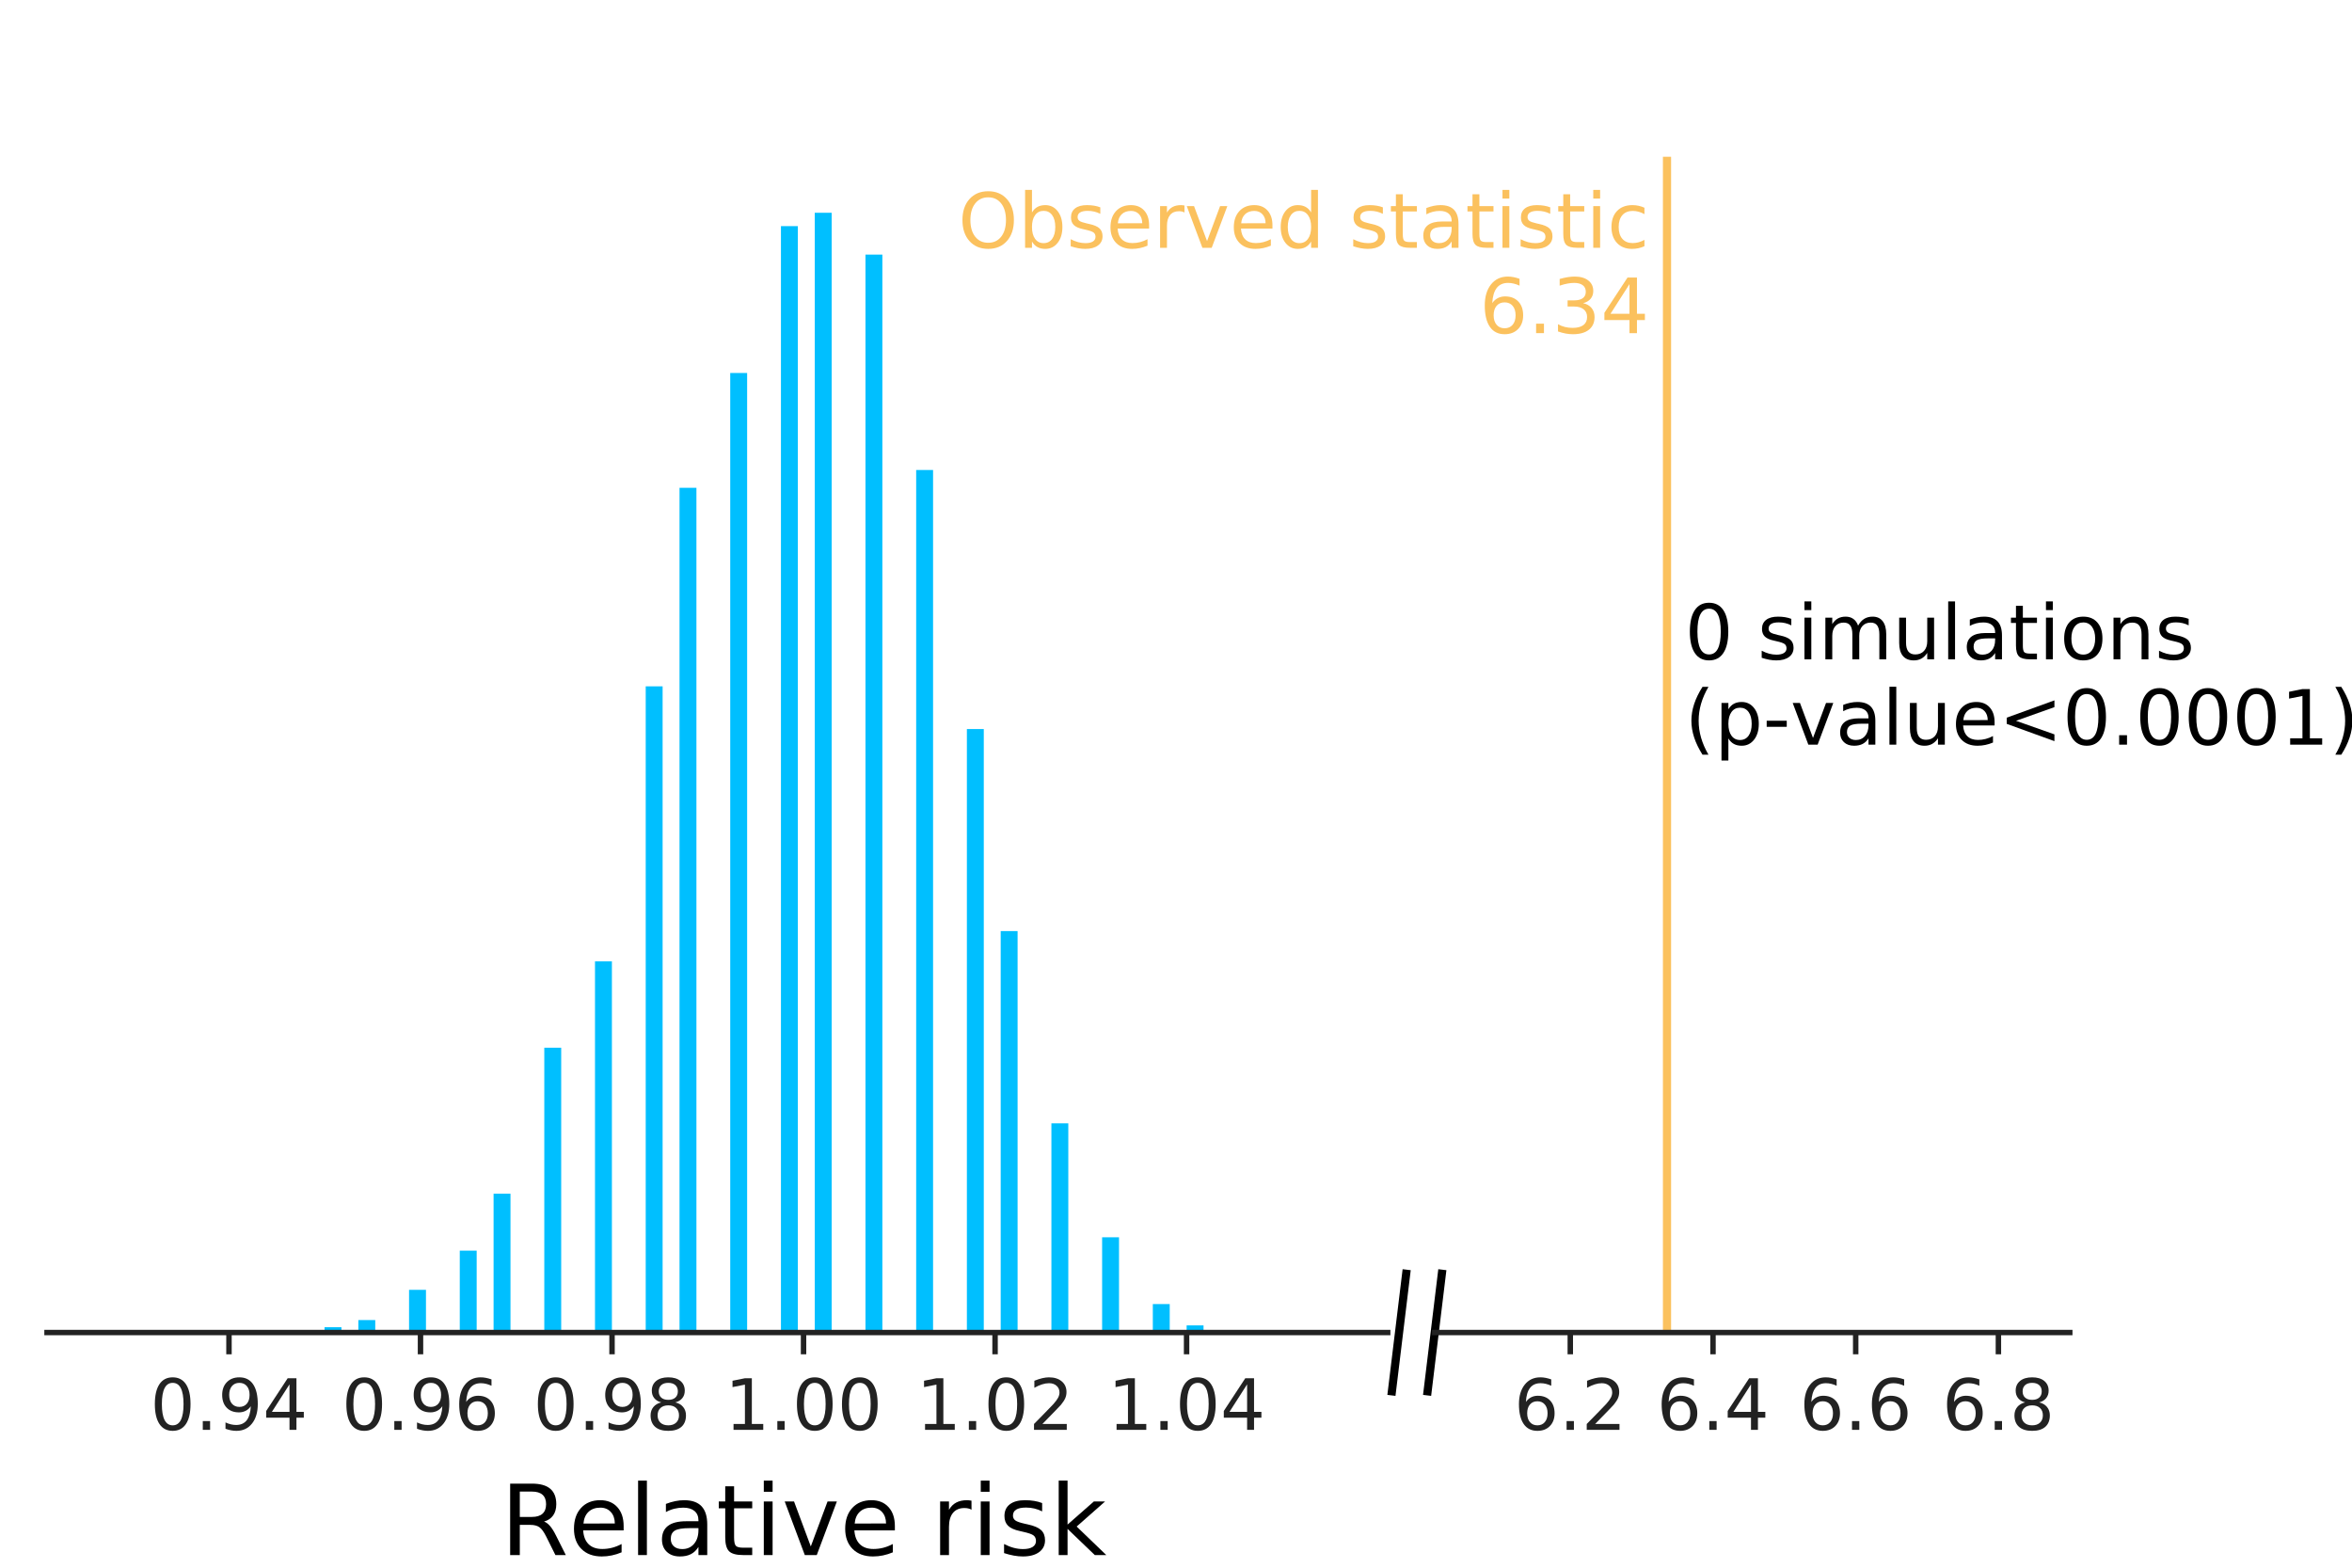 <?xml version="1.0" encoding="utf-8" standalone="no"?>
<!DOCTYPE svg PUBLIC "-//W3C//DTD SVG 1.1//EN"
  "http://www.w3.org/Graphics/SVG/1.1/DTD/svg11.dtd">
<!-- Created with matplotlib (http://matplotlib.org/) -->
<svg height="288pt" version="1.1" viewBox="0 0 432 288" width="432pt" xmlns="http://www.w3.org/2000/svg" xmlns:xlink="http://www.w3.org/1999/xlink">
 <defs>
  <style type="text/css">
*{stroke-linecap:butt;stroke-linejoin:round;}
  </style>
 </defs>
 <g id="figure_1">
  <g id="patch_1">
   <path d="M 0 288 
L 432 288 
L 432 0 
L 0 0 
z
" style="fill:none;"/>
  </g>
  <g id="axes_1">
   <g id="patch_2">
    <path d="M 8.64 244.8 
L 254.88 244.8 
L 254.88 28.8 
L 8.64 28.8 
z
" style="fill:none;"/>
   </g>
   <g id="patch_3">
    <path clip-path="url(#p87ab66e16a)" d="M 34.772 244.8 
L 37.877 244.8 
L 37.877 244.636 
L 34.772 244.636 
z
" style="fill:#00bfff;"/>
   </g>
   <g id="patch_4">
    <path clip-path="url(#p87ab66e16a)" d="M 37.877 244.8 
L 40.982 244.8 
L 40.982 244.8 
L 37.877 244.8 
z
" style="fill:#00bfff;"/>
   </g>
   <g id="patch_5">
    <path clip-path="url(#p87ab66e16a)" d="M 40.982 244.8 
L 44.086 244.8 
L 44.086 244.636 
L 40.982 244.636 
z
" style="fill:#00bfff;"/>
   </g>
   <g id="patch_6">
    <path clip-path="url(#p87ab66e16a)" d="M 44.086 244.8 
L 47.191 244.8 
L 47.191 244.8 
L 44.086 244.8 
z
" style="fill:#00bfff;"/>
   </g>
   <g id="patch_7">
    <path clip-path="url(#p87ab66e16a)" d="M 47.191 244.8 
L 50.296 244.8 
L 50.296 244.8 
L 47.191 244.8 
z
" style="fill:#00bfff;"/>
   </g>
   <g id="patch_8">
    <path clip-path="url(#p87ab66e16a)" d="M 50.296 244.8 
L 53.401 244.8 
L 53.401 244.8 
L 50.296 244.8 
z
" style="fill:#00bfff;"/>
   </g>
   <g id="patch_9">
    <path clip-path="url(#p87ab66e16a)" d="M 53.401 244.8 
L 56.505 244.8 
L 56.505 244.8 
L 53.401 244.8 
z
" style="fill:#00bfff;"/>
   </g>
   <g id="patch_10">
    <path clip-path="url(#p87ab66e16a)" d="M 56.505 244.8 
L 59.61 244.8 
L 59.61 244.8 
L 56.505 244.8 
z
" style="fill:#00bfff;"/>
   </g>
   <g id="patch_11">
    <path clip-path="url(#p87ab66e16a)" d="M 59.61 244.8 
L 62.715 244.8 
L 62.715 243.819 
L 59.61 243.819 
z
" style="fill:#00bfff;"/>
   </g>
   <g id="patch_12">
    <path clip-path="url(#p87ab66e16a)" d="M 62.715 244.8 
L 65.82 244.8 
L 65.82 244.8 
L 62.715 244.8 
z
" style="fill:#00bfff;"/>
   </g>
   <g id="patch_13">
    <path clip-path="url(#p87ab66e16a)" d="M 65.82 244.8 
L 68.924 244.8 
L 68.924 242.511 
L 65.82 242.511 
z
" style="fill:#00bfff;"/>
   </g>
   <g id="patch_14">
    <path clip-path="url(#p87ab66e16a)" d="M 68.924 244.8 
L 72.029 244.8 
L 72.029 244.8 
L 68.924 244.8 
z
" style="fill:#00bfff;"/>
   </g>
   <g id="patch_15">
    <path clip-path="url(#p87ab66e16a)" d="M 72.029 244.8 
L 75.134 244.8 
L 75.134 244.8 
L 72.029 244.8 
z
" style="fill:#00bfff;"/>
   </g>
   <g id="patch_16">
    <path clip-path="url(#p87ab66e16a)" d="M 75.134 244.8 
L 78.239 244.8 
L 78.239 236.951 
L 75.134 236.951 
z
" style="fill:#00bfff;"/>
   </g>
   <g id="patch_17">
    <path clip-path="url(#p87ab66e16a)" d="M 78.239 244.8 
L 81.343 244.8 
L 81.343 244.8 
L 78.239 244.8 
z
" style="fill:#00bfff;"/>
   </g>
   <g id="patch_18">
    <path clip-path="url(#p87ab66e16a)" d="M 81.343 244.8 
L 84.448 244.8 
L 84.448 244.8 
L 81.343 244.8 
z
" style="fill:#00bfff;"/>
   </g>
   <g id="patch_19">
    <path clip-path="url(#p87ab66e16a)" d="M 84.448 244.8 
L 87.553 244.8 
L 87.553 229.756 
L 84.448 229.756 
z
" style="fill:#00bfff;"/>
   </g>
   <g id="patch_20">
    <path clip-path="url(#p87ab66e16a)" d="M 87.553 244.8 
L 90.658 244.8 
L 90.658 244.8 
L 87.553 244.8 
z
" style="fill:#00bfff;"/>
   </g>
   <g id="patch_21">
    <path clip-path="url(#p87ab66e16a)" d="M 90.658 244.8 
L 93.763 244.8 
L 93.763 219.29 
L 90.658 219.29 
z
" style="fill:#00bfff;"/>
   </g>
   <g id="patch_22">
    <path clip-path="url(#p87ab66e16a)" d="M 93.763 244.8 
L 96.867 244.8 
L 96.867 244.8 
L 93.763 244.8 
z
" style="fill:#00bfff;"/>
   </g>
   <g id="patch_23">
    <path clip-path="url(#p87ab66e16a)" d="M 96.867 244.8 
L 99.972 244.8 
L 99.972 244.8 
L 96.867 244.8 
z
" style="fill:#00bfff;"/>
   </g>
   <g id="patch_24">
    <path clip-path="url(#p87ab66e16a)" d="M 99.972 244.8 
L 103.077 244.8 
L 103.077 192.472 
L 99.972 192.472 
z
" style="fill:#00bfff;"/>
   </g>
   <g id="patch_25">
    <path clip-path="url(#p87ab66e16a)" d="M 103.077 244.8 
L 106.182 244.8 
L 106.182 244.8 
L 103.077 244.8 
z
" style="fill:#00bfff;"/>
   </g>
   <g id="patch_26">
    <path clip-path="url(#p87ab66e16a)" d="M 106.182 244.8 
L 109.286 244.8 
L 109.286 244.8 
L 106.182 244.8 
z
" style="fill:#00bfff;"/>
   </g>
   <g id="patch_27">
    <path clip-path="url(#p87ab66e16a)" d="M 109.286 244.8 
L 112.391 244.8 
L 112.391 176.61 
L 109.286 176.61 
z
" style="fill:#00bfff;"/>
   </g>
   <g id="patch_28">
    <path clip-path="url(#p87ab66e16a)" d="M 112.391 244.8 
L 115.496 244.8 
L 115.496 244.8 
L 112.391 244.8 
z
" style="fill:#00bfff;"/>
   </g>
   <g id="patch_29">
    <path clip-path="url(#p87ab66e16a)" d="M 115.496 244.8 
L 118.601 244.8 
L 118.601 244.8 
L 115.496 244.8 
z
" style="fill:#00bfff;"/>
   </g>
   <g id="patch_30">
    <path clip-path="url(#p87ab66e16a)" d="M 118.601 244.8 
L 121.705 244.8 
L 121.705 126.081 
L 118.601 126.081 
z
" style="fill:#00bfff;"/>
   </g>
   <g id="patch_31">
    <path clip-path="url(#p87ab66e16a)" d="M 121.705 244.8 
L 124.81 244.8 
L 124.81 244.8 
L 121.705 244.8 
z
" style="fill:#00bfff;"/>
   </g>
   <g id="patch_32">
    <path clip-path="url(#p87ab66e16a)" d="M 124.81 244.8 
L 127.915 244.8 
L 127.915 89.615 
L 124.81 89.615 
z
" style="fill:#00bfff;"/>
   </g>
   <g id="patch_33">
    <path clip-path="url(#p87ab66e16a)" d="M 127.915 244.8 
L 131.02 244.8 
L 131.02 244.8 
L 127.915 244.8 
z
" style="fill:#00bfff;"/>
   </g>
   <g id="patch_34">
    <path clip-path="url(#p87ab66e16a)" d="M 131.02 244.8 
L 134.124 244.8 
L 134.124 244.8 
L 131.02 244.8 
z
" style="fill:#00bfff;"/>
   </g>
   <g id="patch_35">
    <path clip-path="url(#p87ab66e16a)" d="M 134.124 244.8 
L 137.229 244.8 
L 137.229 68.52 
L 134.124 68.52 
z
" style="fill:#00bfff;"/>
   </g>
   <g id="patch_36">
    <path clip-path="url(#p87ab66e16a)" d="M 137.229 244.8 
L 140.334 244.8 
L 140.334 244.8 
L 137.229 244.8 
z
" style="fill:#00bfff;"/>
   </g>
   <g id="patch_37">
    <path clip-path="url(#p87ab66e16a)" d="M 140.334 244.8 
L 143.439 244.8 
L 143.439 244.8 
L 140.334 244.8 
z
" style="fill:#00bfff;"/>
   </g>
   <g id="patch_38">
    <path clip-path="url(#p87ab66e16a)" d="M 143.439 244.8 
L 146.543 244.8 
L 146.543 41.539 
L 143.439 41.539 
z
" style="fill:#00bfff;"/>
   </g>
   <g id="patch_39">
    <path clip-path="url(#p87ab66e16a)" d="M 146.543 244.8 
L 149.648 244.8 
L 149.648 244.8 
L 146.543 244.8 
z
" style="fill:#00bfff;"/>
   </g>
   <g id="patch_40">
    <path clip-path="url(#p87ab66e16a)" d="M 149.648 244.8 
L 152.753 244.8 
L 152.753 39.086 
L 149.648 39.086 
z
" style="fill:#00bfff;"/>
   </g>
   <g id="patch_41">
    <path clip-path="url(#p87ab66e16a)" d="M 152.753 244.8 
L 155.858 244.8 
L 155.858 244.8 
L 152.753 244.8 
z
" style="fill:#00bfff;"/>
   </g>
   <g id="patch_42">
    <path clip-path="url(#p87ab66e16a)" d="M 155.858 244.8 
L 158.962 244.8 
L 158.962 244.8 
L 155.858 244.8 
z
" style="fill:#00bfff;"/>
   </g>
   <g id="patch_43">
    <path clip-path="url(#p87ab66e16a)" d="M 158.962 244.8 
L 162.067 244.8 
L 162.067 46.771 
L 158.962 46.771 
z
" style="fill:#00bfff;"/>
   </g>
   <g id="patch_44">
    <path clip-path="url(#p87ab66e16a)" d="M 162.067 244.8 
L 165.172 244.8 
L 165.172 244.8 
L 162.067 244.8 
z
" style="fill:#00bfff;"/>
   </g>
   <g id="patch_45">
    <path clip-path="url(#p87ab66e16a)" d="M 165.172 244.8 
L 168.277 244.8 
L 168.277 244.8 
L 165.172 244.8 
z
" style="fill:#00bfff;"/>
   </g>
   <g id="patch_46">
    <path clip-path="url(#p87ab66e16a)" d="M 168.277 244.8 
L 171.381 244.8 
L 171.381 86.344 
L 168.277 86.344 
z
" style="fill:#00bfff;"/>
   </g>
   <g id="patch_47">
    <path clip-path="url(#p87ab66e16a)" d="M 171.381 244.8 
L 174.486 244.8 
L 174.486 244.8 
L 171.381 244.8 
z
" style="fill:#00bfff;"/>
   </g>
   <g id="patch_48">
    <path clip-path="url(#p87ab66e16a)" d="M 174.486 244.8 
L 177.591 244.8 
L 177.591 244.8 
L 174.486 244.8 
z
" style="fill:#00bfff;"/>
   </g>
   <g id="patch_49">
    <path clip-path="url(#p87ab66e16a)" d="M 177.591 244.8 
L 180.696 244.8 
L 180.696 133.93 
L 177.591 133.93 
z
" style="fill:#00bfff;"/>
   </g>
   <g id="patch_50">
    <path clip-path="url(#p87ab66e16a)" d="M 180.696 244.8 
L 183.801 244.8 
L 183.801 244.8 
L 180.696 244.8 
z
" style="fill:#00bfff;"/>
   </g>
   <g id="patch_51">
    <path clip-path="url(#p87ab66e16a)" d="M 183.801 244.8 
L 186.905 244.8 
L 186.905 171.05 
L 183.801 171.05 
z
" style="fill:#00bfff;"/>
   </g>
   <g id="patch_52">
    <path clip-path="url(#p87ab66e16a)" d="M 186.905 244.8 
L 190.01 244.8 
L 190.01 244.8 
L 186.905 244.8 
z
" style="fill:#00bfff;"/>
   </g>
   <g id="patch_53">
    <path clip-path="url(#p87ab66e16a)" d="M 190.01 244.8 
L 193.115 244.8 
L 193.115 244.8 
L 190.01 244.8 
z
" style="fill:#00bfff;"/>
   </g>
   <g id="patch_54">
    <path clip-path="url(#p87ab66e16a)" d="M 193.115 244.8 
L 196.22 244.8 
L 196.22 206.372 
L 193.115 206.372 
z
" style="fill:#00bfff;"/>
   </g>
   <g id="patch_55">
    <path clip-path="url(#p87ab66e16a)" d="M 196.22 244.8 
L 199.324 244.8 
L 199.324 244.8 
L 196.22 244.8 
z
" style="fill:#00bfff;"/>
   </g>
   <g id="patch_56">
    <path clip-path="url(#p87ab66e16a)" d="M 199.324 244.8 
L 202.429 244.8 
L 202.429 244.8 
L 199.324 244.8 
z
" style="fill:#00bfff;"/>
   </g>
   <g id="patch_57">
    <path clip-path="url(#p87ab66e16a)" d="M 202.429 244.8 
L 205.534 244.8 
L 205.534 227.303 
L 202.429 227.303 
z
" style="fill:#00bfff;"/>
   </g>
   <g id="patch_58">
    <path clip-path="url(#p87ab66e16a)" d="M 205.534 244.8 
L 208.639 244.8 
L 208.639 244.8 
L 205.534 244.8 
z
" style="fill:#00bfff;"/>
   </g>
   <g id="patch_59">
    <path clip-path="url(#p87ab66e16a)" d="M 208.639 244.8 
L 211.743 244.8 
L 211.743 244.8 
L 208.639 244.8 
z
" style="fill:#00bfff;"/>
   </g>
   <g id="patch_60">
    <path clip-path="url(#p87ab66e16a)" d="M 211.743 244.8 
L 214.848 244.8 
L 214.848 239.567 
L 211.743 239.567 
z
" style="fill:#00bfff;"/>
   </g>
   <g id="patch_61">
    <path clip-path="url(#p87ab66e16a)" d="M 214.848 244.8 
L 217.953 244.8 
L 217.953 244.8 
L 214.848 244.8 
z
" style="fill:#00bfff;"/>
   </g>
   <g id="patch_62">
    <path clip-path="url(#p87ab66e16a)" d="M 217.953 244.8 
L 221.058 244.8 
L 221.058 243.492 
L 217.953 243.492 
z
" style="fill:#00bfff;"/>
   </g>
   <g id="matplotlib.axis_1">
    <g id="xtick_1">
     <g id="line2d_1">
      <defs>
       <path d="M 0 0 
L 0 4 
" id="m09ea5121a5" style="stroke:#222222;"/>
      </defs>
      <g>
       <use style="fill:#222222;stroke:#222222;" x="42.058" xlink:href="#m09ea5121a5" y="244.8"/>
      </g>
     </g>
     <g id="text_1">
      <!-- 0.94 -->
      <defs>
       <path d="M 31.781 66.406 
Q 24.172 66.406 20.328 58.906 
Q 16.5 51.422 16.5 36.375 
Q 16.5 21.391 20.328 13.891 
Q 24.172 6.391 31.781 6.391 
Q 39.453 6.391 43.281 13.891 
Q 47.125 21.391 47.125 36.375 
Q 47.125 51.422 43.281 58.906 
Q 39.453 66.406 31.781 66.406 
z
M 31.781 74.219 
Q 44.047 74.219 50.516 64.516 
Q 56.984 54.828 56.984 36.375 
Q 56.984 17.969 50.516 8.266 
Q 44.047 -1.422 31.781 -1.422 
Q 19.531 -1.422 13.062 8.266 
Q 6.594 17.969 6.594 36.375 
Q 6.594 54.828 13.062 64.516 
Q 19.531 74.219 31.781 74.219 
z
" id="DejaVuSans-30"/>
       <path d="M 10.688 12.406 
L 21 12.406 
L 21 0 
L 10.688 0 
z
" id="DejaVuSans-2e"/>
       <path d="M 10.984 1.516 
L 10.984 10.5 
Q 14.703 8.734 18.5 7.812 
Q 22.312 6.891 25.984 6.891 
Q 35.75 6.891 40.891 13.453 
Q 46.047 20.016 46.781 33.406 
Q 43.953 29.203 39.594 26.953 
Q 35.25 24.703 29.984 24.703 
Q 19.047 24.703 12.672 31.312 
Q 6.297 37.938 6.297 49.422 
Q 6.297 60.641 12.938 67.422 
Q 19.578 74.219 30.609 74.219 
Q 43.266 74.219 49.922 64.516 
Q 56.594 54.828 56.594 36.375 
Q 56.594 19.141 48.406 8.859 
Q 40.234 -1.422 26.422 -1.422 
Q 22.703 -1.422 18.891 -0.688 
Q 15.094 0.047 10.984 1.516 
z
M 30.609 32.422 
Q 37.25 32.422 41.125 36.953 
Q 45.016 41.5 45.016 49.422 
Q 45.016 57.281 41.125 61.844 
Q 37.25 66.406 30.609 66.406 
Q 23.969 66.406 20.094 61.844 
Q 16.219 57.281 16.219 49.422 
Q 16.219 41.5 20.094 36.953 
Q 23.969 32.422 30.609 32.422 
z
" id="DejaVuSans-39"/>
       <path d="M 37.797 64.312 
L 12.891 25.391 
L 37.797 25.391 
z
M 35.203 72.906 
L 47.609 72.906 
L 47.609 25.391 
L 58.016 25.391 
L 58.016 17.188 
L 47.609 17.188 
L 47.609 0 
L 37.797 0 
L 37.797 17.188 
L 4.891 17.188 
L 4.891 26.703 
z
" id="DejaVuSans-34"/>
      </defs>
      <g style="fill:#222222;" transform="translate(27.586 262.678)scale(0.13 -0.13)">
       <use xlink:href="#DejaVuSans-30"/>
       <use x="63.623" xlink:href="#DejaVuSans-2e"/>
       <use x="95.41" xlink:href="#DejaVuSans-39"/>
       <use x="159.033" xlink:href="#DejaVuSans-34"/>
      </g>
     </g>
    </g>
    <g id="xtick_2">
     <g id="line2d_2">
      <g>
       <use style="fill:#222222;stroke:#222222;" x="77.235" xlink:href="#m09ea5121a5" y="244.8"/>
      </g>
     </g>
     <g id="text_2">
      <!-- 0.96 -->
      <defs>
       <path d="M 33.016 40.375 
Q 26.375 40.375 22.484 35.828 
Q 18.609 31.297 18.609 23.391 
Q 18.609 15.531 22.484 10.953 
Q 26.375 6.391 33.016 6.391 
Q 39.656 6.391 43.531 10.953 
Q 47.406 15.531 47.406 23.391 
Q 47.406 31.297 43.531 35.828 
Q 39.656 40.375 33.016 40.375 
z
M 52.594 71.297 
L 52.594 62.312 
Q 48.875 64.062 45.094 64.984 
Q 41.312 65.922 37.594 65.922 
Q 27.828 65.922 22.672 59.328 
Q 17.531 52.734 16.797 39.406 
Q 19.672 43.656 24.016 45.922 
Q 28.375 48.188 33.594 48.188 
Q 44.578 48.188 50.953 41.516 
Q 57.328 34.859 57.328 23.391 
Q 57.328 12.156 50.688 5.359 
Q 44.047 -1.422 33.016 -1.422 
Q 20.359 -1.422 13.672 8.266 
Q 6.984 17.969 6.984 36.375 
Q 6.984 53.656 15.188 63.938 
Q 23.391 74.219 37.203 74.219 
Q 40.922 74.219 44.703 73.484 
Q 48.484 72.75 52.594 71.297 
z
" id="DejaVuSans-36"/>
      </defs>
      <g style="fill:#222222;" transform="translate(62.763 262.678)scale(0.13 -0.13)">
       <use xlink:href="#DejaVuSans-30"/>
       <use x="63.623" xlink:href="#DejaVuSans-2e"/>
       <use x="95.41" xlink:href="#DejaVuSans-39"/>
       <use x="159.033" xlink:href="#DejaVuSans-36"/>
      </g>
     </g>
    </g>
    <g id="xtick_3">
     <g id="line2d_3">
      <g>
       <use style="fill:#222222;stroke:#222222;" x="112.413" xlink:href="#m09ea5121a5" y="244.8"/>
      </g>
     </g>
     <g id="text_3">
      <!-- 0.98 -->
      <defs>
       <path d="M 31.781 34.625 
Q 24.75 34.625 20.719 30.859 
Q 16.703 27.094 16.703 20.516 
Q 16.703 13.922 20.719 10.156 
Q 24.75 6.391 31.781 6.391 
Q 38.812 6.391 42.859 10.172 
Q 46.922 13.969 46.922 20.516 
Q 46.922 27.094 42.891 30.859 
Q 38.875 34.625 31.781 34.625 
z
M 21.922 38.812 
Q 15.578 40.375 12.031 44.719 
Q 8.5 49.078 8.5 55.328 
Q 8.5 64.062 14.719 69.141 
Q 20.953 74.219 31.781 74.219 
Q 42.672 74.219 48.875 69.141 
Q 55.078 64.062 55.078 55.328 
Q 55.078 49.078 51.531 44.719 
Q 48 40.375 41.703 38.812 
Q 48.828 37.156 52.797 32.312 
Q 56.781 27.484 56.781 20.516 
Q 56.781 9.906 50.312 4.234 
Q 43.844 -1.422 31.781 -1.422 
Q 19.734 -1.422 13.25 4.234 
Q 6.781 9.906 6.781 20.516 
Q 6.781 27.484 10.781 32.312 
Q 14.797 37.156 21.922 38.812 
z
M 18.312 54.391 
Q 18.312 48.734 21.844 45.562 
Q 25.391 42.391 31.781 42.391 
Q 38.141 42.391 41.719 45.562 
Q 45.312 48.734 45.312 54.391 
Q 45.312 60.062 41.719 63.234 
Q 38.141 66.406 31.781 66.406 
Q 25.391 66.406 21.844 63.234 
Q 18.312 60.062 18.312 54.391 
z
" id="DejaVuSans-38"/>
      </defs>
      <g style="fill:#222222;" transform="translate(97.94 262.678)scale(0.13 -0.13)">
       <use xlink:href="#DejaVuSans-30"/>
       <use x="63.623" xlink:href="#DejaVuSans-2e"/>
       <use x="95.41" xlink:href="#DejaVuSans-39"/>
       <use x="159.033" xlink:href="#DejaVuSans-38"/>
      </g>
     </g>
    </g>
    <g id="xtick_4">
     <g id="line2d_4">
      <g>
       <use style="fill:#222222;stroke:#222222;" x="147.59" xlink:href="#m09ea5121a5" y="244.8"/>
      </g>
     </g>
     <g id="text_4">
      <!-- 1.00 -->
      <defs>
       <path d="M 12.406 8.297 
L 28.516 8.297 
L 28.516 63.922 
L 10.984 60.406 
L 10.984 69.391 
L 28.422 72.906 
L 38.281 72.906 
L 38.281 8.297 
L 54.391 8.297 
L 54.391 0 
L 12.406 0 
z
" id="DejaVuSans-31"/>
      </defs>
      <g style="fill:#222222;" transform="translate(133.117 262.678)scale(0.13 -0.13)">
       <use xlink:href="#DejaVuSans-31"/>
       <use x="63.623" xlink:href="#DejaVuSans-2e"/>
       <use x="95.41" xlink:href="#DejaVuSans-30"/>
       <use x="159.033" xlink:href="#DejaVuSans-30"/>
      </g>
     </g>
    </g>
    <g id="xtick_5">
     <g id="line2d_5">
      <g>
       <use style="fill:#222222;stroke:#222222;" x="182.767" xlink:href="#m09ea5121a5" y="244.8"/>
      </g>
     </g>
     <g id="text_5">
      <!-- 1.02 -->
      <defs>
       <path d="M 19.188 8.297 
L 53.609 8.297 
L 53.609 0 
L 7.328 0 
L 7.328 8.297 
Q 12.938 14.109 22.625 23.891 
Q 32.328 33.688 34.812 36.531 
Q 39.547 41.844 41.422 45.531 
Q 43.312 49.219 43.312 52.781 
Q 43.312 58.594 39.234 62.25 
Q 35.156 65.922 28.609 65.922 
Q 23.969 65.922 18.812 64.312 
Q 13.672 62.703 7.812 59.422 
L 7.812 69.391 
Q 13.766 71.781 18.938 73 
Q 24.125 74.219 28.422 74.219 
Q 39.75 74.219 46.484 68.547 
Q 53.219 62.891 53.219 53.422 
Q 53.219 48.922 51.531 44.891 
Q 49.859 40.875 45.406 35.406 
Q 44.188 33.984 37.641 27.219 
Q 31.109 20.453 19.188 8.297 
z
" id="DejaVuSans-32"/>
      </defs>
      <g style="fill:#222222;" transform="translate(168.294 262.678)scale(0.13 -0.13)">
       <use xlink:href="#DejaVuSans-31"/>
       <use x="63.623" xlink:href="#DejaVuSans-2e"/>
       <use x="95.41" xlink:href="#DejaVuSans-30"/>
       <use x="159.033" xlink:href="#DejaVuSans-32"/>
      </g>
     </g>
    </g>
    <g id="xtick_6">
     <g id="line2d_6">
      <g>
       <use style="fill:#222222;stroke:#222222;" x="217.944" xlink:href="#m09ea5121a5" y="244.8"/>
      </g>
     </g>
     <g id="text_6">
      <!-- 1.04 -->
      <g style="fill:#222222;" transform="translate(203.471 262.678)scale(0.13 -0.13)">
       <use xlink:href="#DejaVuSans-31"/>
       <use x="63.623" xlink:href="#DejaVuSans-2e"/>
       <use x="95.41" xlink:href="#DejaVuSans-30"/>
       <use x="159.033" xlink:href="#DejaVuSans-34"/>
      </g>
     </g>
    </g>
   </g>
   <g id="matplotlib.axis_2"/>
   <g id="patch_63">
    <path d="M 8.64 244.8 
L 254.88 244.8 
" style="fill:none;stroke:#222222;stroke-linecap:square;stroke-linejoin:miter;"/>
   </g>
   <g id="text_7">
    <!-- Relative risk -->
    <defs>
     <path d="M 44.391 34.188 
Q 47.562 33.109 50.562 29.594 
Q 53.562 26.078 56.594 19.922 
L 66.609 0 
L 56 0 
L 46.688 18.703 
Q 43.062 26.031 39.672 28.422 
Q 36.281 30.812 30.422 30.812 
L 19.672 30.812 
L 19.672 0 
L 9.812 0 
L 9.812 72.906 
L 32.078 72.906 
Q 44.578 72.906 50.734 67.672 
Q 56.891 62.453 56.891 51.906 
Q 56.891 45.016 53.688 40.469 
Q 50.484 35.938 44.391 34.188 
z
M 19.672 64.797 
L 19.672 38.922 
L 32.078 38.922 
Q 39.203 38.922 42.844 42.219 
Q 46.484 45.516 46.484 51.906 
Q 46.484 58.297 42.844 61.547 
Q 39.203 64.797 32.078 64.797 
z
" id="DejaVuSans-52"/>
     <path d="M 56.203 29.594 
L 56.203 25.203 
L 14.891 25.203 
Q 15.484 15.922 20.484 11.062 
Q 25.484 6.203 34.422 6.203 
Q 39.594 6.203 44.453 7.469 
Q 49.312 8.734 54.109 11.281 
L 54.109 2.781 
Q 49.266 0.734 44.188 -0.344 
Q 39.109 -1.422 33.891 -1.422 
Q 20.797 -1.422 13.156 6.188 
Q 5.516 13.812 5.516 26.812 
Q 5.516 40.234 12.766 48.109 
Q 20.016 56 32.328 56 
Q 43.359 56 49.781 48.891 
Q 56.203 41.797 56.203 29.594 
z
M 47.219 32.234 
Q 47.125 39.594 43.094 43.984 
Q 39.062 48.391 32.422 48.391 
Q 24.906 48.391 20.391 44.141 
Q 15.875 39.891 15.188 32.172 
z
" id="DejaVuSans-65"/>
     <path d="M 9.422 75.984 
L 18.406 75.984 
L 18.406 0 
L 9.422 0 
z
" id="DejaVuSans-6c"/>
     <path d="M 34.281 27.484 
Q 23.391 27.484 19.188 25 
Q 14.984 22.516 14.984 16.5 
Q 14.984 11.719 18.141 8.906 
Q 21.297 6.109 26.703 6.109 
Q 34.188 6.109 38.703 11.406 
Q 43.219 16.703 43.219 25.484 
L 43.219 27.484 
z
M 52.203 31.203 
L 52.203 0 
L 43.219 0 
L 43.219 8.297 
Q 40.141 3.328 35.547 0.953 
Q 30.953 -1.422 24.312 -1.422 
Q 15.922 -1.422 10.953 3.297 
Q 6 8.016 6 15.922 
Q 6 25.141 12.172 29.828 
Q 18.359 34.516 30.609 34.516 
L 43.219 34.516 
L 43.219 35.406 
Q 43.219 41.609 39.141 45 
Q 35.062 48.391 27.688 48.391 
Q 23 48.391 18.547 47.266 
Q 14.109 46.141 10.016 43.891 
L 10.016 52.203 
Q 14.938 54.109 19.578 55.047 
Q 24.219 56 28.609 56 
Q 40.484 56 46.344 49.844 
Q 52.203 43.703 52.203 31.203 
z
" id="DejaVuSans-61"/>
     <path d="M 18.312 70.219 
L 18.312 54.688 
L 36.812 54.688 
L 36.812 47.703 
L 18.312 47.703 
L 18.312 18.016 
Q 18.312 11.328 20.141 9.422 
Q 21.969 7.516 27.594 7.516 
L 36.812 7.516 
L 36.812 0 
L 27.594 0 
Q 17.188 0 13.234 3.875 
Q 9.281 7.766 9.281 18.016 
L 9.281 47.703 
L 2.688 47.703 
L 2.688 54.688 
L 9.281 54.688 
L 9.281 70.219 
z
" id="DejaVuSans-74"/>
     <path d="M 9.422 54.688 
L 18.406 54.688 
L 18.406 0 
L 9.422 0 
z
M 9.422 75.984 
L 18.406 75.984 
L 18.406 64.594 
L 9.422 64.594 
z
" id="DejaVuSans-69"/>
     <path d="M 2.984 54.688 
L 12.5 54.688 
L 29.594 8.797 
L 46.688 54.688 
L 56.203 54.688 
L 35.688 0 
L 23.484 0 
z
" id="DejaVuSans-76"/>
     <path id="DejaVuSans-20"/>
     <path d="M 41.109 46.297 
Q 39.594 47.172 37.812 47.578 
Q 36.031 48 33.891 48 
Q 26.266 48 22.188 43.047 
Q 18.109 38.094 18.109 28.812 
L 18.109 0 
L 9.078 0 
L 9.078 54.688 
L 18.109 54.688 
L 18.109 46.188 
Q 20.953 51.172 25.484 53.578 
Q 30.031 56 36.531 56 
Q 37.453 56 38.578 55.875 
Q 39.703 55.766 41.062 55.516 
z
" id="DejaVuSans-72"/>
     <path d="M 44.281 53.078 
L 44.281 44.578 
Q 40.484 46.531 36.375 47.5 
Q 32.281 48.484 27.875 48.484 
Q 21.188 48.484 17.844 46.438 
Q 14.5 44.391 14.5 40.281 
Q 14.5 37.156 16.891 35.375 
Q 19.281 33.594 26.516 31.984 
L 29.594 31.297 
Q 39.156 29.25 43.188 25.516 
Q 47.219 21.781 47.219 15.094 
Q 47.219 7.469 41.188 3.016 
Q 35.156 -1.422 24.609 -1.422 
Q 20.219 -1.422 15.453 -0.562 
Q 10.688 0.297 5.422 2 
L 5.422 11.281 
Q 10.406 8.688 15.234 7.391 
Q 20.062 6.109 24.812 6.109 
Q 31.156 6.109 34.562 8.281 
Q 37.984 10.453 37.984 14.406 
Q 37.984 18.062 35.516 20.016 
Q 33.062 21.969 24.703 23.781 
L 21.578 24.516 
Q 13.234 26.266 9.516 29.906 
Q 5.812 33.547 5.812 39.891 
Q 5.812 47.609 11.281 51.797 
Q 16.75 56 26.812 56 
Q 31.781 56 36.172 55.266 
Q 40.578 54.547 44.281 53.078 
z
" id="DejaVuSans-73"/>
     <path d="M 9.078 75.984 
L 18.109 75.984 
L 18.109 31.109 
L 44.922 54.688 
L 56.391 54.688 
L 27.391 29.109 
L 57.625 0 
L 45.906 0 
L 18.109 26.703 
L 18.109 0 
L 9.078 0 
z
" id="DejaVuSans-6b"/>
    </defs>
    <g transform="translate(91.935 285.681)scale(0.18 -0.18)">
     <use xlink:href="#DejaVuSans-52"/>
     <use x="69.42" xlink:href="#DejaVuSans-65"/>
     <use x="130.943" xlink:href="#DejaVuSans-6c"/>
     <use x="158.727" xlink:href="#DejaVuSans-61"/>
     <use x="220.006" xlink:href="#DejaVuSans-74"/>
     <use x="259.215" xlink:href="#DejaVuSans-69"/>
     <use x="286.998" xlink:href="#DejaVuSans-76"/>
     <use x="346.178" xlink:href="#DejaVuSans-65"/>
     <use x="407.701" xlink:href="#DejaVuSans-20"/>
     <use x="439.488" xlink:href="#DejaVuSans-72"/>
     <use x="480.602" xlink:href="#DejaVuSans-69"/>
     <use x="508.385" xlink:href="#DejaVuSans-73"/>
     <use x="560.484" xlink:href="#DejaVuSans-6b"/>
    </g>
   </g>
  </g>
  <g id="axes_2">
   <g id="patch_64">
    <path d="M 263.52 244.8 
L 380.16 244.8 
L 380.16 28.8 
L 263.52 28.8 
z
" style="fill:none;"/>
   </g>
   <g id="matplotlib.axis_3">
    <g id="xtick_7">
     <g id="line2d_7">
      <g>
       <use style="fill:#222222;stroke:#222222;" x="288.421" xlink:href="#m09ea5121a5" y="244.8"/>
      </g>
     </g>
     <g id="text_8">
      <!-- 6.2 -->
      <g style="fill:#222222;" transform="translate(278.084 262.678)scale(0.13 -0.13)">
       <use xlink:href="#DejaVuSans-36"/>
       <use x="63.623" xlink:href="#DejaVuSans-2e"/>
       <use x="95.41" xlink:href="#DejaVuSans-32"/>
      </g>
     </g>
    </g>
    <g id="xtick_8">
     <g id="line2d_8">
      <g>
       <use style="fill:#222222;stroke:#222222;" x="314.632" xlink:href="#m09ea5121a5" y="244.8"/>
      </g>
     </g>
     <g id="text_9">
      <!-- 6.4 -->
      <g style="fill:#222222;" transform="translate(304.295 262.678)scale(0.13 -0.13)">
       <use xlink:href="#DejaVuSans-36"/>
       <use x="63.623" xlink:href="#DejaVuSans-2e"/>
       <use x="95.41" xlink:href="#DejaVuSans-34"/>
      </g>
     </g>
    </g>
    <g id="xtick_9">
     <g id="line2d_9">
      <g>
       <use style="fill:#222222;stroke:#222222;" x="340.843" xlink:href="#m09ea5121a5" y="244.8"/>
      </g>
     </g>
     <g id="text_10">
      <!-- 6.6 -->
      <g style="fill:#222222;" transform="translate(330.506 262.678)scale(0.13 -0.13)">
       <use xlink:href="#DejaVuSans-36"/>
       <use x="63.623" xlink:href="#DejaVuSans-2e"/>
       <use x="95.41" xlink:href="#DejaVuSans-36"/>
      </g>
     </g>
    </g>
    <g id="xtick_10">
     <g id="line2d_10">
      <g>
       <use style="fill:#222222;stroke:#222222;" x="367.054" xlink:href="#m09ea5121a5" y="244.8"/>
      </g>
     </g>
     <g id="text_11">
      <!-- 6.8 -->
      <g style="fill:#222222;" transform="translate(356.717 262.678)scale(0.13 -0.13)">
       <use xlink:href="#DejaVuSans-36"/>
       <use x="63.623" xlink:href="#DejaVuSans-2e"/>
       <use x="95.41" xlink:href="#DejaVuSans-38"/>
      </g>
     </g>
    </g>
   </g>
   <g id="matplotlib.axis_4"/>
   <g id="line2d_11">
    <path clip-path="url(#p5a546587d1)" d="M 306.185 244.8 
L 306.185 28.8 
" style="fill:none;stroke:#fbc15e;stroke-linecap:square;stroke-width:1.5;"/>
   </g>
   <g id="line2d_12">
    <path d="M 255.657 255.6 
L 258.278 234 
" style="fill:none;stroke:#000000;stroke-linecap:square;stroke-width:1.5;"/>
   </g>
   <g id="line2d_13">
    <path d="M 262.209 255.6 
L 264.831 234 
" style="fill:none;stroke:#000000;stroke-linecap:square;stroke-width:1.5;"/>
   </g>
   <g id="patch_65">
    <path d="M 263.52 244.8 
L 380.16 244.8 
" style="fill:none;stroke:#222222;stroke-linecap:square;stroke-linejoin:miter;"/>
   </g>
   <g id="text_12">
    <!-- Observed statistic -->
    <defs>
     <path d="M 39.406 66.219 
Q 28.656 66.219 22.328 58.203 
Q 16.016 50.203 16.016 36.375 
Q 16.016 22.609 22.328 14.594 
Q 28.656 6.594 39.406 6.594 
Q 50.141 6.594 56.422 14.594 
Q 62.703 22.609 62.703 36.375 
Q 62.703 50.203 56.422 58.203 
Q 50.141 66.219 39.406 66.219 
z
M 39.406 74.219 
Q 54.734 74.219 63.906 63.938 
Q 73.094 53.656 73.094 36.375 
Q 73.094 19.141 63.906 8.859 
Q 54.734 -1.422 39.406 -1.422 
Q 24.031 -1.422 14.812 8.828 
Q 5.609 19.094 5.609 36.375 
Q 5.609 53.656 14.812 63.938 
Q 24.031 74.219 39.406 74.219 
z
" id="DejaVuSans-4f"/>
     <path d="M 48.688 27.297 
Q 48.688 37.203 44.609 42.844 
Q 40.531 48.484 33.406 48.484 
Q 26.266 48.484 22.188 42.844 
Q 18.109 37.203 18.109 27.297 
Q 18.109 17.391 22.188 11.75 
Q 26.266 6.109 33.406 6.109 
Q 40.531 6.109 44.609 11.75 
Q 48.688 17.391 48.688 27.297 
z
M 18.109 46.391 
Q 20.953 51.266 25.266 53.625 
Q 29.594 56 35.594 56 
Q 45.562 56 51.781 48.094 
Q 58.016 40.188 58.016 27.297 
Q 58.016 14.406 51.781 6.484 
Q 45.562 -1.422 35.594 -1.422 
Q 29.594 -1.422 25.266 0.953 
Q 20.953 3.328 18.109 8.203 
L 18.109 0 
L 9.078 0 
L 9.078 75.984 
L 18.109 75.984 
z
" id="DejaVuSans-62"/>
     <path d="M 45.406 46.391 
L 45.406 75.984 
L 54.391 75.984 
L 54.391 0 
L 45.406 0 
L 45.406 8.203 
Q 42.578 3.328 38.25 0.953 
Q 33.938 -1.422 27.875 -1.422 
Q 17.969 -1.422 11.734 6.484 
Q 5.516 14.406 5.516 27.297 
Q 5.516 40.188 11.734 48.094 
Q 17.969 56 27.875 56 
Q 33.938 56 38.25 53.625 
Q 42.578 51.266 45.406 46.391 
z
M 14.797 27.297 
Q 14.797 17.391 18.875 11.75 
Q 22.953 6.109 30.078 6.109 
Q 37.203 6.109 41.297 11.75 
Q 45.406 17.391 45.406 27.297 
Q 45.406 37.203 41.297 42.844 
Q 37.203 48.484 30.078 48.484 
Q 22.953 48.484 18.875 42.844 
Q 14.797 37.203 14.797 27.297 
z
" id="DejaVuSans-64"/>
     <path d="M 48.781 52.594 
L 48.781 44.188 
Q 44.969 46.297 41.141 47.344 
Q 37.312 48.391 33.406 48.391 
Q 24.656 48.391 19.812 42.844 
Q 14.984 37.312 14.984 27.297 
Q 14.984 17.281 19.812 11.734 
Q 24.656 6.203 33.406 6.203 
Q 37.312 6.203 41.141 7.25 
Q 44.969 8.297 48.781 10.406 
L 48.781 2.094 
Q 45.016 0.344 40.984 -0.531 
Q 36.969 -1.422 32.422 -1.422 
Q 20.062 -1.422 12.781 6.344 
Q 5.516 14.109 5.516 27.297 
Q 5.516 40.672 12.859 48.328 
Q 20.219 56 33.016 56 
Q 37.156 56 41.109 55.141 
Q 45.062 54.297 48.781 52.594 
z
" id="DejaVuSans-63"/>
    </defs>
    <g style="fill:#fbc15e;" transform="translate(175.992 45.523)scale(0.14 -0.14)">
     <use xlink:href="#DejaVuSans-4f"/>
     <use x="78.711" xlink:href="#DejaVuSans-62"/>
     <use x="142.188" xlink:href="#DejaVuSans-73"/>
     <use x="194.287" xlink:href="#DejaVuSans-65"/>
     <use x="255.811" xlink:href="#DejaVuSans-72"/>
     <use x="296.924" xlink:href="#DejaVuSans-76"/>
     <use x="356.104" xlink:href="#DejaVuSans-65"/>
     <use x="417.627" xlink:href="#DejaVuSans-64"/>
     <use x="481.104" xlink:href="#DejaVuSans-20"/>
     <use x="512.891" xlink:href="#DejaVuSans-73"/>
     <use x="564.99" xlink:href="#DejaVuSans-74"/>
     <use x="604.199" xlink:href="#DejaVuSans-61"/>
     <use x="665.479" xlink:href="#DejaVuSans-74"/>
     <use x="704.688" xlink:href="#DejaVuSans-69"/>
     <use x="732.471" xlink:href="#DejaVuSans-73"/>
     <use x="784.57" xlink:href="#DejaVuSans-74"/>
     <use x="823.779" xlink:href="#DejaVuSans-69"/>
     <use x="851.562" xlink:href="#DejaVuSans-63"/>
    </g>
    <!-- 6.34 -->
    <defs>
     <path d="M 40.578 39.312 
Q 47.656 37.797 51.625 33 
Q 55.609 28.219 55.609 21.188 
Q 55.609 10.406 48.188 4.484 
Q 40.766 -1.422 27.094 -1.422 
Q 22.516 -1.422 17.656 -0.516 
Q 12.797 0.391 7.625 2.203 
L 7.625 11.719 
Q 11.719 9.328 16.594 8.109 
Q 21.484 6.891 26.812 6.891 
Q 36.078 6.891 40.938 10.547 
Q 45.797 14.203 45.797 21.188 
Q 45.797 27.641 41.281 31.266 
Q 36.766 34.906 28.719 34.906 
L 20.219 34.906 
L 20.219 43.016 
L 29.109 43.016 
Q 36.375 43.016 40.234 45.922 
Q 44.094 48.828 44.094 54.297 
Q 44.094 59.906 40.109 62.906 
Q 36.141 65.922 28.719 65.922 
Q 24.656 65.922 20.016 65.031 
Q 15.375 64.156 9.812 62.312 
L 9.812 71.094 
Q 15.438 72.656 20.344 73.438 
Q 25.25 74.219 29.594 74.219 
Q 40.828 74.219 47.359 69.109 
Q 53.906 64.016 53.906 55.328 
Q 53.906 49.266 50.438 45.094 
Q 46.969 40.922 40.578 39.312 
z
" id="DejaVuSans-33"/>
    </defs>
    <g style="fill:#fbc15e;" transform="translate(271.737 61.2)scale(0.14 -0.14)">
     <use xlink:href="#DejaVuSans-36"/>
     <use x="63.623" xlink:href="#DejaVuSans-2e"/>
     <use x="95.41" xlink:href="#DejaVuSans-33"/>
     <use x="159.033" xlink:href="#DejaVuSans-34"/>
    </g>
   </g>
  </g>
  <g id="axes_3">
   <g id="text_13">
    <!-- 0 simulations -->
    <defs>
     <path d="M 52 44.188 
Q 55.375 50.25 60.062 53.125 
Q 64.75 56 71.094 56 
Q 79.641 56 84.281 50.016 
Q 88.922 44.047 88.922 33.016 
L 88.922 0 
L 79.891 0 
L 79.891 32.719 
Q 79.891 40.578 77.094 44.375 
Q 74.312 48.188 68.609 48.188 
Q 61.625 48.188 57.562 43.547 
Q 53.516 38.922 53.516 30.906 
L 53.516 0 
L 44.484 0 
L 44.484 32.719 
Q 44.484 40.625 41.703 44.406 
Q 38.922 48.188 33.109 48.188 
Q 26.219 48.188 22.156 43.531 
Q 18.109 38.875 18.109 30.906 
L 18.109 0 
L 9.078 0 
L 9.078 54.688 
L 18.109 54.688 
L 18.109 46.188 
Q 21.188 51.219 25.484 53.609 
Q 29.781 56 35.688 56 
Q 41.656 56 45.828 52.969 
Q 50 49.953 52 44.188 
z
" id="DejaVuSans-6d"/>
     <path d="M 8.5 21.578 
L 8.5 54.688 
L 17.484 54.688 
L 17.484 21.922 
Q 17.484 14.156 20.5 10.266 
Q 23.531 6.391 29.594 6.391 
Q 36.859 6.391 41.078 11.031 
Q 45.312 15.672 45.312 23.688 
L 45.312 54.688 
L 54.297 54.688 
L 54.297 0 
L 45.312 0 
L 45.312 8.406 
Q 42.047 3.422 37.719 1 
Q 33.406 -1.422 27.688 -1.422 
Q 18.266 -1.422 13.375 4.438 
Q 8.5 10.297 8.5 21.578 
z
M 31.109 56 
z
" id="DejaVuSans-75"/>
     <path d="M 30.609 48.391 
Q 23.391 48.391 19.188 42.75 
Q 14.984 37.109 14.984 27.297 
Q 14.984 17.484 19.156 11.844 
Q 23.344 6.203 30.609 6.203 
Q 37.797 6.203 41.984 11.859 
Q 46.188 17.531 46.188 27.297 
Q 46.188 37.016 41.984 42.703 
Q 37.797 48.391 30.609 48.391 
z
M 30.609 56 
Q 42.328 56 49.016 48.375 
Q 55.719 40.766 55.719 27.297 
Q 55.719 13.875 49.016 6.219 
Q 42.328 -1.422 30.609 -1.422 
Q 18.844 -1.422 12.172 6.219 
Q 5.516 13.875 5.516 27.297 
Q 5.516 40.766 12.172 48.375 
Q 18.844 56 30.609 56 
z
" id="DejaVuSans-6f"/>
     <path d="M 54.891 33.016 
L 54.891 0 
L 45.906 0 
L 45.906 32.719 
Q 45.906 40.484 42.875 44.328 
Q 39.844 48.188 33.797 48.188 
Q 26.516 48.188 22.312 43.547 
Q 18.109 38.922 18.109 30.906 
L 18.109 0 
L 9.078 0 
L 9.078 54.688 
L 18.109 54.688 
L 18.109 46.188 
Q 21.344 51.125 25.703 53.562 
Q 30.078 56 35.797 56 
Q 45.219 56 50.047 50.172 
Q 54.891 44.344 54.891 33.016 
z
" id="DejaVuSans-6e"/>
    </defs>
    <g transform="translate(309.461 121.123)scale(0.14 -0.14)">
     <use xlink:href="#DejaVuSans-30"/>
     <use x="63.623" xlink:href="#DejaVuSans-20"/>
     <use x="95.41" xlink:href="#DejaVuSans-73"/>
     <use x="147.51" xlink:href="#DejaVuSans-69"/>
     <use x="175.293" xlink:href="#DejaVuSans-6d"/>
     <use x="272.705" xlink:href="#DejaVuSans-75"/>
     <use x="336.084" xlink:href="#DejaVuSans-6c"/>
     <use x="363.867" xlink:href="#DejaVuSans-61"/>
     <use x="425.146" xlink:href="#DejaVuSans-74"/>
     <use x="464.355" xlink:href="#DejaVuSans-69"/>
     <use x="492.139" xlink:href="#DejaVuSans-6f"/>
     <use x="553.32" xlink:href="#DejaVuSans-6e"/>
     <use x="616.699" xlink:href="#DejaVuSans-73"/>
    </g>
    <!-- (p-value&lt;0.0001) -->
    <defs>
     <path d="M 31 75.875 
Q 24.469 64.656 21.281 53.656 
Q 18.109 42.672 18.109 31.391 
Q 18.109 20.125 21.312 9.062 
Q 24.516 -2 31 -13.188 
L 23.188 -13.188 
Q 15.875 -1.703 12.234 9.375 
Q 8.594 20.453 8.594 31.391 
Q 8.594 42.281 12.203 53.312 
Q 15.828 64.359 23.188 75.875 
z
" id="DejaVuSans-28"/>
     <path d="M 18.109 8.203 
L 18.109 -20.797 
L 9.078 -20.797 
L 9.078 54.688 
L 18.109 54.688 
L 18.109 46.391 
Q 20.953 51.266 25.266 53.625 
Q 29.594 56 35.594 56 
Q 45.562 56 51.781 48.094 
Q 58.016 40.188 58.016 27.297 
Q 58.016 14.406 51.781 6.484 
Q 45.562 -1.422 35.594 -1.422 
Q 29.594 -1.422 25.266 0.953 
Q 20.953 3.328 18.109 8.203 
z
M 48.688 27.297 
Q 48.688 37.203 44.609 42.844 
Q 40.531 48.484 33.406 48.484 
Q 26.266 48.484 22.188 42.844 
Q 18.109 37.203 18.109 27.297 
Q 18.109 17.391 22.188 11.75 
Q 26.266 6.109 33.406 6.109 
Q 40.531 6.109 44.609 11.75 
Q 48.688 17.391 48.688 27.297 
z
" id="DejaVuSans-70"/>
     <path d="M 4.891 31.391 
L 31.203 31.391 
L 31.203 23.391 
L 4.891 23.391 
z
" id="DejaVuSans-2d"/>
     <path d="M 73.188 49.219 
L 22.797 31.297 
L 73.188 13.484 
L 73.188 4.594 
L 10.594 27.297 
L 10.594 35.406 
L 73.188 58.109 
z
" id="DejaVuSans-3c"/>
     <path d="M 8.016 75.875 
L 15.828 75.875 
Q 23.141 64.359 26.781 53.312 
Q 30.422 42.281 30.422 31.391 
Q 30.422 20.453 26.781 9.375 
Q 23.141 -1.703 15.828 -13.188 
L 8.016 -13.188 
Q 14.5 -2 17.703 9.062 
Q 20.906 20.125 20.906 31.391 
Q 20.906 42.672 17.703 53.656 
Q 14.5 64.656 8.016 75.875 
z
" id="DejaVuSans-29"/>
    </defs>
    <g transform="translate(309.461 136.8)scale(0.14 -0.14)">
     <use xlink:href="#DejaVuSans-28"/>
     <use x="39.014" xlink:href="#DejaVuSans-70"/>
     <use x="102.49" xlink:href="#DejaVuSans-2d"/>
     <use x="138.543" xlink:href="#DejaVuSans-76"/>
     <use x="197.723" xlink:href="#DejaVuSans-61"/>
     <use x="259.002" xlink:href="#DejaVuSans-6c"/>
     <use x="286.785" xlink:href="#DejaVuSans-75"/>
     <use x="350.164" xlink:href="#DejaVuSans-65"/>
     <use x="411.688" xlink:href="#DejaVuSans-3c"/>
     <use x="495.477" xlink:href="#DejaVuSans-30"/>
     <use x="559.1" xlink:href="#DejaVuSans-2e"/>
     <use x="590.887" xlink:href="#DejaVuSans-30"/>
     <use x="654.51" xlink:href="#DejaVuSans-30"/>
     <use x="718.133" xlink:href="#DejaVuSans-30"/>
     <use x="781.756" xlink:href="#DejaVuSans-31"/>
     <use x="845.379" xlink:href="#DejaVuSans-29"/>
    </g>
   </g>
  </g>
 </g>
 <defs>
  <clipPath id="p87ab66e16a">
   <rect height="216" width="246.24" x="8.64" y="28.8"/>
  </clipPath>
  <clipPath id="p5a546587d1">
   <rect height="216" width="116.64" x="263.52" y="28.8"/>
  </clipPath>
 </defs>
</svg>

